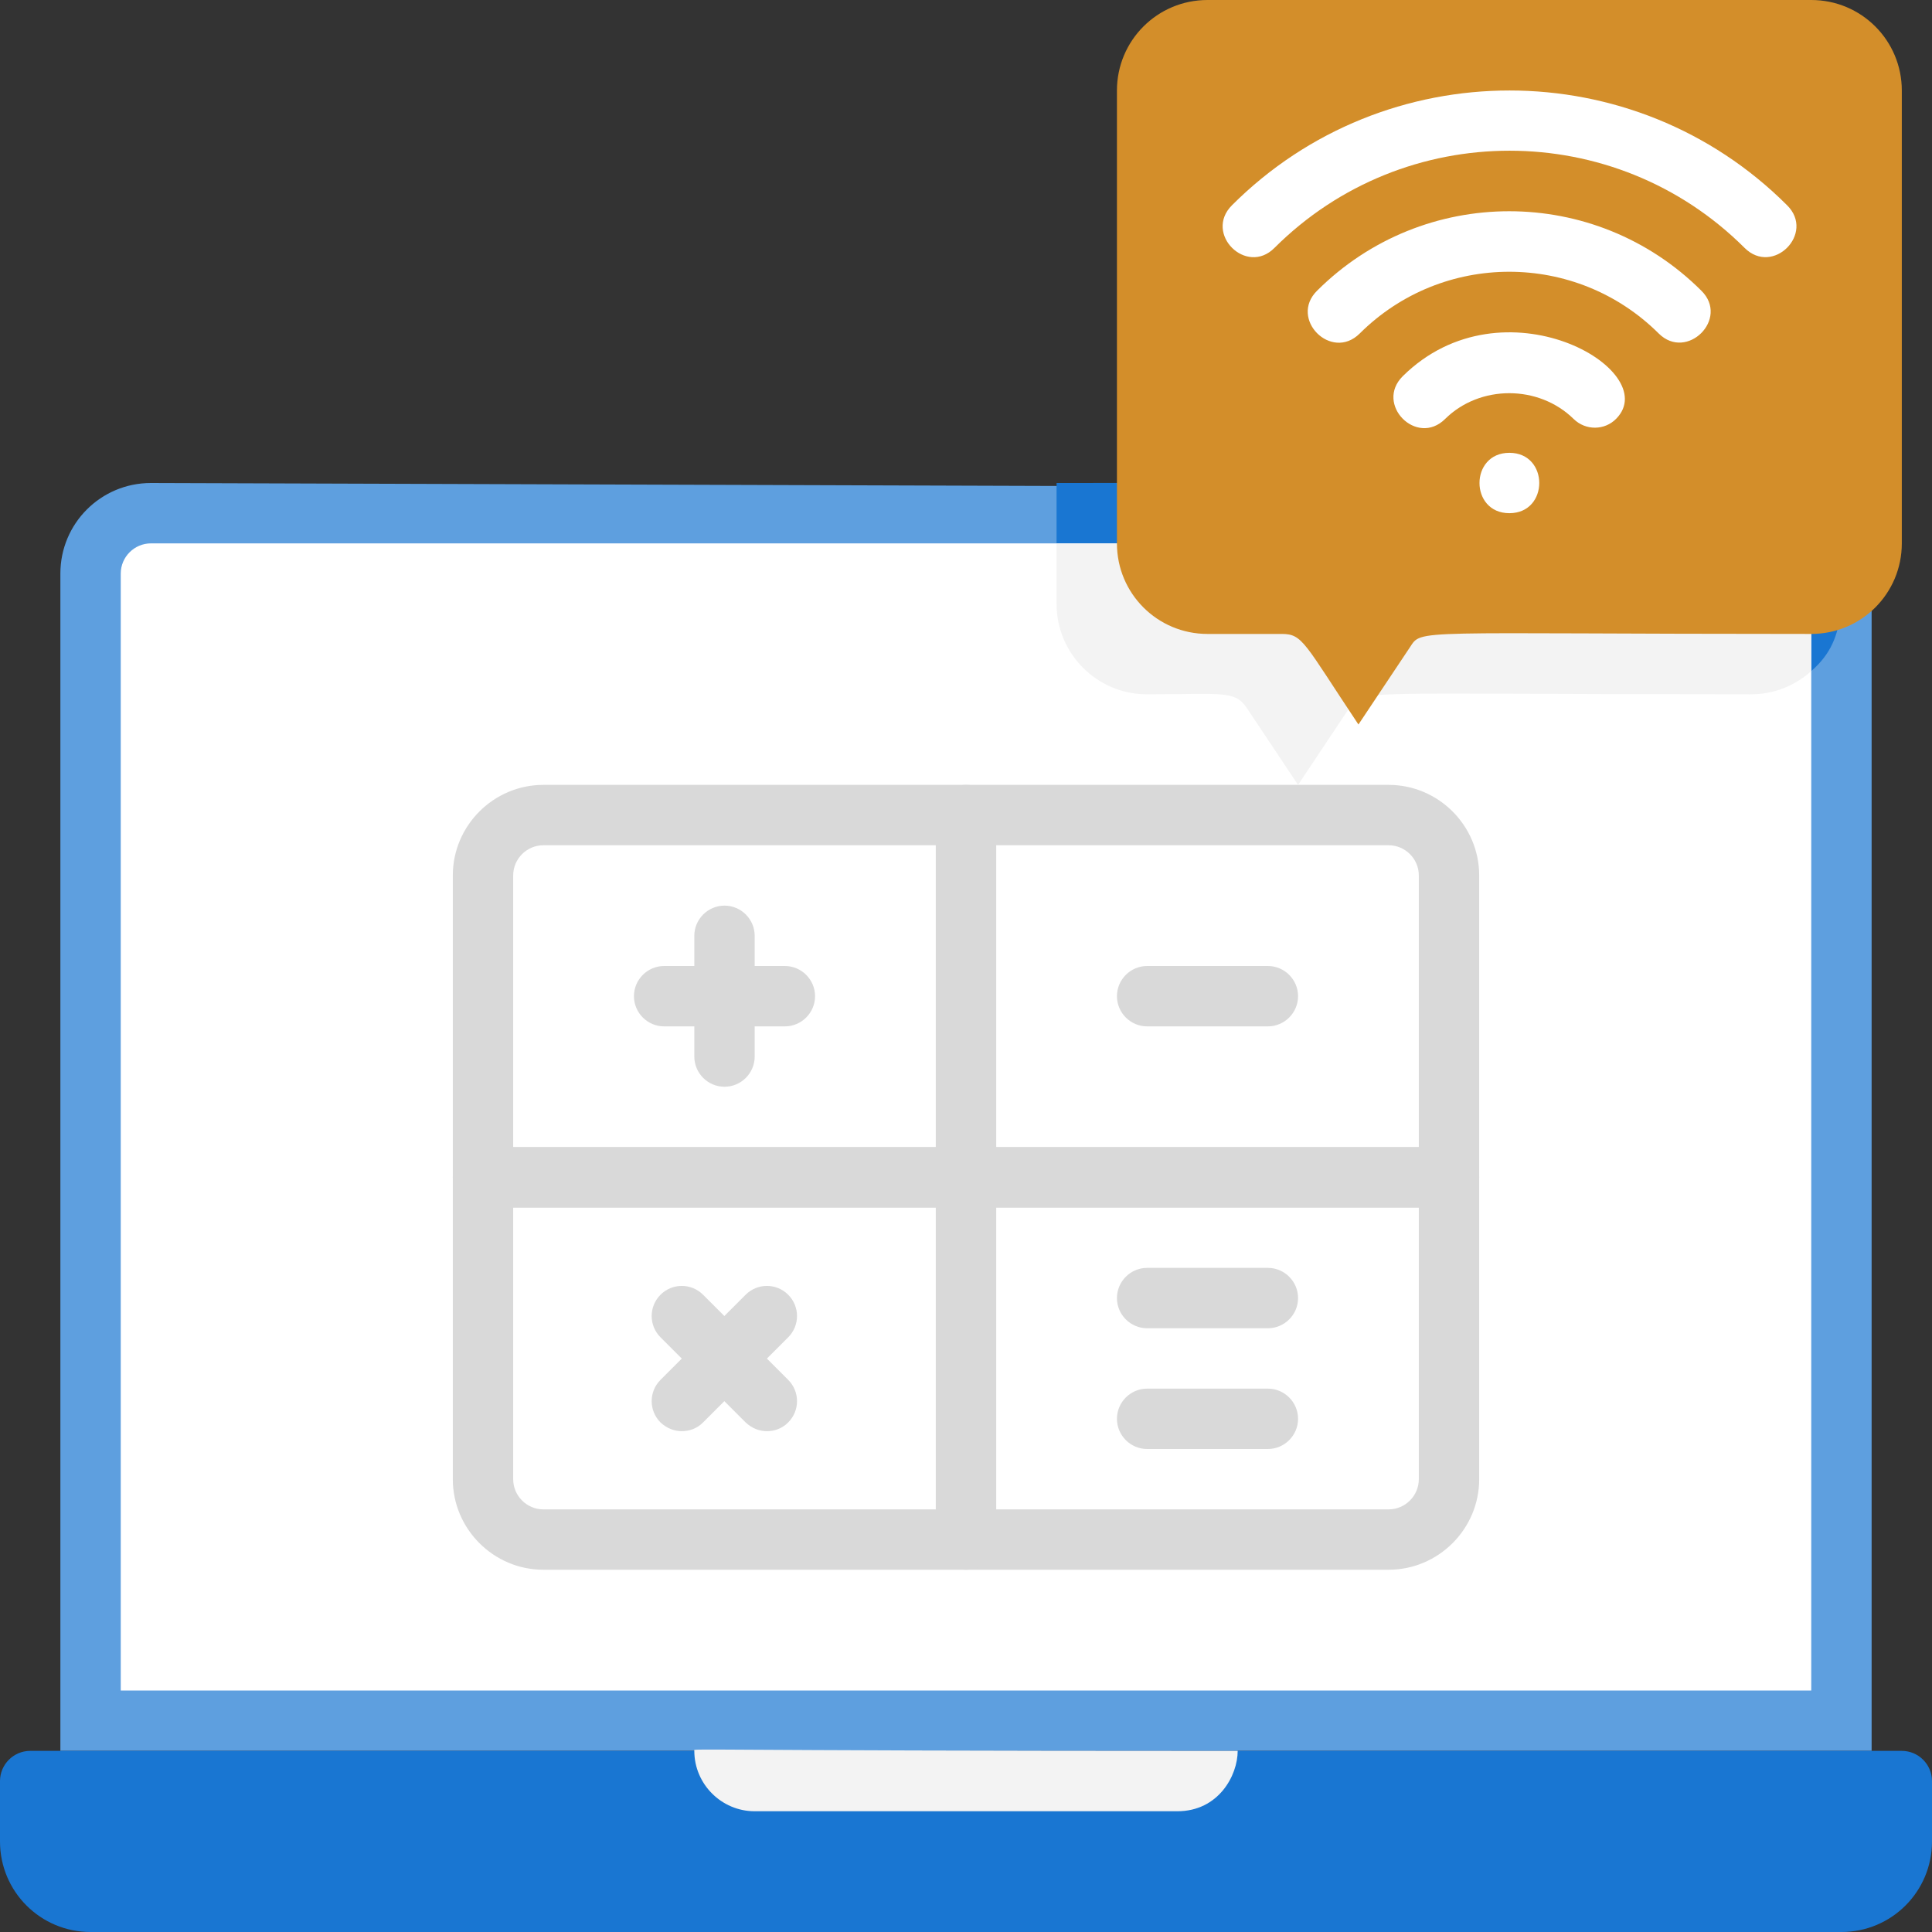 <?xml version="1.0" encoding="UTF-8"?><svg id="a" xmlns="http://www.w3.org/2000/svg" viewBox="0 0 64 64"><rect x="0" y="0" width="64" height="64" fill="#333333" stroke="none"/><defs><style>.b{fill:#fff;}.c{fill:#5e9fdf;}.d{fill:#d38e2a;}.e{fill:#f3f3f3;}.f{fill:#d9d9d9;}.g{fill:#1976d2;}</style></defs><path class="c" d="M62,19V58H2V19c0-1.66,1.34-3,3-3l55,.18c1.2,.42,2.01,1.55,2,2.82Z"/><path class="g" d="M1,58H63c.55,0,1,.45,1,1v2c0,1.66-1.34,3-3,3H3c-1.66,0-3-1.34-3-3v-2c0-.55,.45-1,1-1Z"/><path class="b" d="M60,19V56H4V19c0-.55,.45-1,1-1H59c.55,0,1,.45,1,1Z"/><path class="e" d="M39,60h-14c-1.1,0-2-.9-2-2,0-.1-.84,0,18,0,0,.81-.63,2-2,2Z"/><path class="g" d="M61,16.77c0,3,.29,4.34-1,5.46v-3.23c0-.55-.45-1-1-1h-24v-2c25.73,0,24.81-.3,26,.77Z"/><path class="e" d="M60,19v3.23c-.53,.48-1.23,.77-2,.77-13.4,0-12.87-.18-13.3,.45l-1.7,2.55-1.7-2.55c-.4-.59-.81-.45-3.3-.45-1.66,0-3-1.34-3-3v-2h24c.55,0,1,.45,1,1Z"/><path class="d" d="M63,3v15c0,1.66-1.34,3-3,3-13.37,0-12.88-.18-13.3,.45l-1.7,2.55c-1.8-2.7-1.84-3-2.54-3h-2.46c-1.66,0-3-1.34-3-3V3c0-1.66,1.34-3,3-3h20c1.66,0,3,1.34,3,3Z"/><path class="b" d="M46.47,12.46c-.94,.93,.46,2.35,1.4,1.42,1.15-1.14,3.1-1.14,4.26,0,.4,.39,1.03,.38,1.41-.01,1.58-1.61-3.75-4.69-7.07-1.41Zm-2.84-2.83c-.94,.93,.47,2.35,1.41,1.42,2.74-2.73,7.17-2.73,9.91,0,.93,.92,2.35-.49,1.41-1.42-3.52-3.51-9.21-3.51-12.73,0Zm15.57-2.83c-5.07-5.07-13.32-5.07-18.39,0-.94,.94,.48,2.35,1.41,1.41,4.3-4.29,11.27-4.29,15.57,0,.94,.94,2.35-.48,1.41-1.41Zm-9.2,8.2c-1.32,0-1.32,2,0,2s1.32-2,0-2Z"/><g><path class="f" d="M48,40h-16c-.55,0-1-.45-1-1v-12c0-.55,.45-1,1-1h14c1.65,0,3,1.35,3,3v10c0,.55-.45,1-1,1Zm-15-2h14v-9c0-.55-.45-1-1-1h-13v10Z"/><path class="f" d="M46,52h-14c-.55,0-1-.45-1-1v-12c0-.55,.45-1,1-1h16c.55,0,1,.45,1,1v10c0,1.65-1.35,3-3,3Zm-13-2h13c.55,0,1-.45,1-1v-9h-14v10Z"/><path class="f" d="M32,52h-14c-1.65,0-3-1.35-3-3v-10c0-.55,.45-1,1-1h16c.55,0,1,.45,1,1v12c0,.55-.45,1-1,1Zm-15-12v9c0,.55,.45,1,1,1h13v-10h-14Z"/><path class="f" d="M32,40H16c-.55,0-1-.45-1-1v-10c0-1.65,1.35-3,3-3h14c.55,0,1,.45,1,1v12c0,.55-.45,1-1,1Zm-15-2h14v-10h-13c-.55,0-1,.45-1,1v9Z"/><g><path class="f" d="M24,36c-.55,0-1-.45-1-1v-4c0-.55,.45-1,1-1s1,.45,1,1v4c0,.55-.45,1-1,1Z"/><path class="f" d="M22.59,47.41c-.26,0-.51-.1-.71-.29-.39-.39-.39-1.02,0-1.41l2.82-2.82c.39-.39,1.02-.39,1.41,0s.39,1.02,0,1.41l-2.82,2.82c-.2,.2-.45,.29-.71,.29Zm3.41-13.41h-4c-.55,0-1-.45-1-1s.45-1,1-1h4c.55,0,1,.45,1,1s-.45,1-1,1Z"/><path class="f" d="M42,48h-4c-.55,0-1-.45-1-1s.45-1,1-1h4c.55,0,1,.45,1,1s-.45,1-1,1Zm-16.59-.59c-.26,0-.51-.1-.71-.29l-2.82-2.82c-.39-.39-.39-1.02,0-1.41s1.02-.39,1.41,0l2.82,2.82c.39,.39,.39,1.02,0,1.41-.2,.2-.45,.29-.71,.29Zm16.59-13.41h-4c-.55,0-1-.45-1-1s.45-1,1-1h4c.55,0,1,.45,1,1s-.45,1-1,1Z"/><path class="f" d="M42,44h-4c-.55,0-1-.45-1-1s.45-1,1-1h4c.55,0,1,.45,1,1s-.45,1-1,1Z"/></g></g></svg>